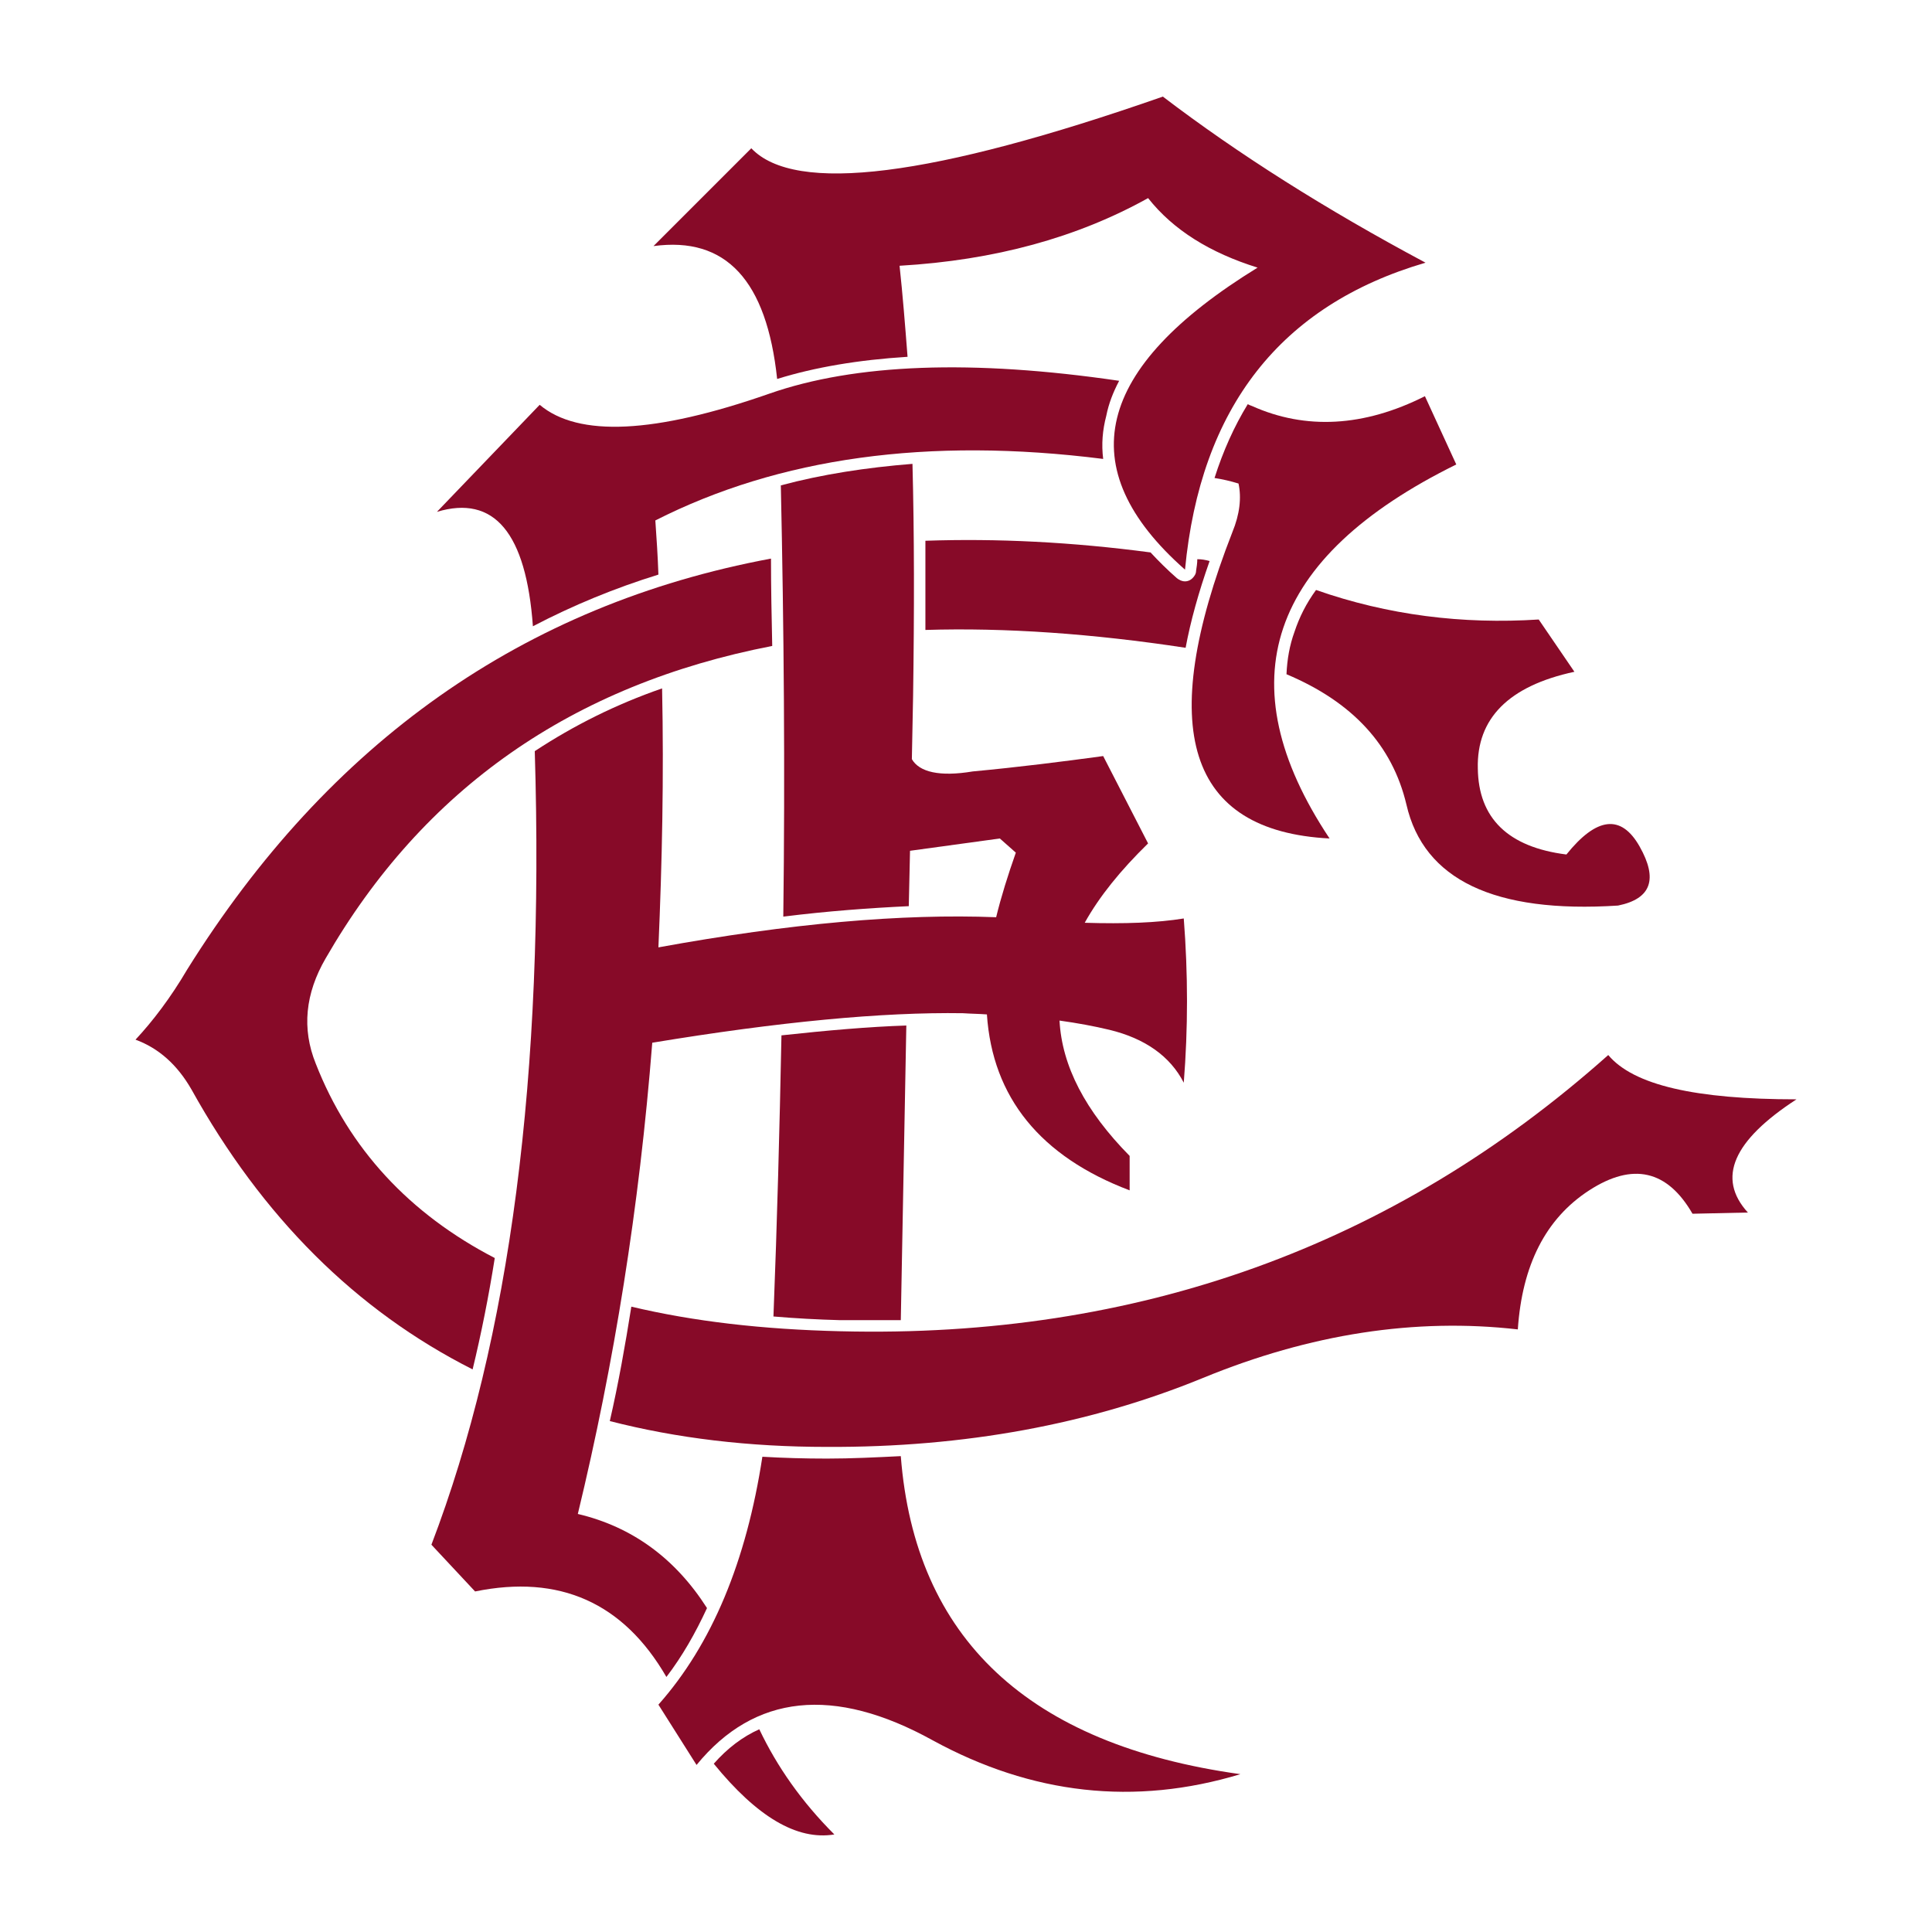 <?xml version="1.0" encoding="UTF-8"?>
<!DOCTYPE svg PUBLIC "-//W3C//DTD SVG 1.1//EN" "http://www.w3.org/Graphics/SVG/1.1/DTD/svg11.dtd">
<!-- Creator: CorelDRAW 2020 (64 Bit) -->
<svg xmlns="http://www.w3.org/2000/svg" xml:space="preserve" width="84.667mm" height="84.667mm" version="1.1" style="shape-rendering:geometricPrecision; text-rendering:geometricPrecision; image-rendering:optimizeQuality; fill-rule:evenodd; clip-rule:evenodd"
viewBox="0 0 8466.66 8466.66"
 xmlns:xlink="http://www.w3.org/1999/xlink"
 xmlns:xodm="http://www.corel.com/coreldraw/odm/2003">
 <defs>
  <style type="text/css">
   <![CDATA[
    .fil0 {fill:#870A28;fill-rule:nonzero}
   ]]>
  </style>
 </defs>
 <g id="Camada_x0020_1">
  <g id="_2056802910320">
   <path class="fil0" d="M5486.89 1779.34c-8.08,-2.7 -13.51,-5.34 -18.81,-8.09 -59.36,97.1 -107.88,204.87 -145.64,323.5 35.05,5.41 70.11,13.49 105.15,24.26 13.54,62.06 5.37,134.81 -26.89,213 -337.07,862.67 -196.86,1310.23 425.92,1342.52 -455.68,-684.72 -269.7,-1232 555.25,-1639.08l-137.42 -299.22c-266.9,134.77 -522.98,148.25 -757.56,43.11z"/>
   <path class="fil0" d="M3370.66 1725.42c-501.5,175.24 -835.75,191.43 -1005.6,48.58l-450.25 469.05c250.74,-75.47 390.94,91.64 420.56,501.43 175.25,-91.64 358.61,-167.14 550.03,-226.42 -2.75,-80.9 -8.08,-159.08 -13.49,-237.31 541.88,-274.94 1194.24,-366.62 1962.59,-269.58 -8.08,-64.66 -2.73,-126.69 13.52,-188.67 10.73,-53.94 29.62,-102.44 56.52,-153.69 -644.25,-94.36 -1156.51,-75.47 -1533.88,56.61z"/>
   <path class="fil0" d="M3292.47 649.76l-428.64 428.67c318.11,-43.18 496.02,150.93 541.87,582.33 164.42,-51.25 355.82,-83.62 571.5,-97.11 -10.81,-140.13 -21.57,-274.94 -35.02,-398.98 417.83,-24.26 779.08,-124.01 1089.13,-296.52 110.5,140.14 272.24,239.93 479.85,304.63 -714.42,439.44 -822.23,878.81 -318.06,1323.65 67.39,-708.99 417.77,-1159.22 1054.07,-1345.25 -439.44,-234.53 -822.29,-477.14 -1151.13,-727.86 -1011,353.16 -1612.18,428.63 -1803.57,226.44z"/>
   <path class="fil0" d="M5158.05 2534.2c-43.2,-37.77 -80.9,-75.47 -115.96,-113.24 -345.01,-45.86 -673.93,-61.98 -986.67,-51.18 0,126.65 0,256.13 0,390.86 350.45,-10.76 733.22,16.2 1140.33,78.2 21.54,-115.89 56.66,-242.62 105.15,-380.11 -18.87,-5.4 -35.04,-8.08 -53.92,-8.08 0,16.16 -2.73,35.04 -5.38,51.18 0,13.49 -8.08,24.29 -16.17,32.37 -8.14,8.08 -18.87,13.49 -32.33,13.49 -13.51,0 -24.32,-5.41 -35.05,-13.49z"/>
   <path class="fil0" d="M3996.08 3326.8l5.41 -277.69c5.36,-369.34 5.36,-709.02 -2.72,-1016.34 -202.19,16.17 -396.26,45.78 -576.93,94.37 13.49,622.74 18.88,1253.57 10.8,1889.8 194.07,-24.29 380.14,-37.77 549.96,-45.82l5.4 -242.65 393.62 -53.94 70.09 62.06c-35.05,99.72 -64.65,194.08 -86.25,283.03 -412.47,-16.16 -903.17,26.98 -1480.06,132.12 16.13,-372.01 24.22,-746.75 16.13,-1134.97 -202.19,70.07 -385.5,161.74 -558.01,274.99 43.1,1415.35 -107.84,2574.56 -452.92,3477.7l191.39 204.86c369.37,-75.47 649.72,48.51 838.43,374.71 70.06,-91.58 126.72,-191.37 177.9,-301.87 -137.45,-215.7 -326.16,-355.9 -566.09,-412.47 159.02,-657.85 269.62,-1345.29 326.19,-2065.08 555.37,-91.71 1008.26,-134.77 1361.42,-129.34 37.78,2.57 70.07,2.57 105.13,5.3 24.3,363.98 234.56,622.79 625.49,770.99l0 -150.93c-194.15,-196.78 -296.59,-393.58 -307.32,-593.09 78.12,10.8 150.95,24.25 218.34,40.41 156.37,37.77 266.81,115.89 326.19,231.84 18.89,-237.13 18.89,-477.12 0,-719.77 -115.88,18.88 -258.81,24.29 -434.07,18.88 64.66,-115.91 156.37,-229.15 277.71,-347.76l-196.81 -382.82c-177.9,24.29 -369.33,48.49 -571.56,67.39 -145.53,24.28 -234.49,2.68 -266.86,-53.91z"/>
   <path class="fil0" d="M3971.8 4494.14c-164.43,5.36 -347.74,21.54 -547.2,43.14 -8.17,409.74 -18.9,819.51 -35.1,1231.97 94.36,8.15 194.11,13.52 293.87,16.17 88.95,0 177.91,0 264.21,0l24.22 -1291.28z"/>
   <path class="fil0" d="M3384.14 2830.78c-2.72,-126.72 -5.4,-256.13 -5.4,-382.85 -1083.79,202.19 -1935.66,803.4 -2558.41,1800.85 -72.79,124.03 -151.01,226.47 -226.48,307.37 102.44,37.71 183.31,110.46 245.3,218.34 310.06,558.03 719.84,967.87 1232.04,1226.68 37.78,-156.39 70.14,-318.19 97.08,-488.02 -374.71,-194.15 -638.95,-479.85 -784.49,-851.91 -62.02,-153.58 -45.86,-307.3 43.1,-461 428.67,-744.02 1081.07,-1199.63 1957.26,-1369.46z"/>
   <path class="fil0" d="M2766.72 5726.18c-26.93,169.82 -56.58,336.94 -94.35,501.47 293.9,75.39 609.29,113.17 951.69,113.17 603.87,2.71 1153.79,-99.73 1647.16,-301.96 471.85,-194.08 932.81,-264.17 1380.34,-212.95 18.89,-280.43 121.31,-485.29 312.76,-609.35 191.34,-123.96 342.35,-88.9 452.8,102.44l242.64 -5.29c-137.47,-151.07 -64.66,-315.47 213.05,-496.08 -442.17,0 -714.5,-62.03 -824.94,-194.15 -940.9,838.46 -2065.08,1242.84 -3364.5,1210.51 -342.4,-8.08 -644.35,-43.13 -916.65,-107.81z"/>
   <path class="fil0" d="M3947.58 6381.24c-107.84,5.35 -215.67,10.78 -323.52,10.78 -97.03,0 -191.42,-2.71 -283.09,-8.08 -70.07,458.33 -221.07,822.23 -455.57,1086.4l167.11 264.26c253.44,-310.03 601.18,-347.81 1035.22,-107.8 434.1,237.19 884.27,288.41 1348.02,148.21 -930.16,-129.39 -1426.18,-595.81 -1488.17,-1393.77z"/>
   <path class="fil0" d="M3327.48 7578.23c-72.78,32.33 -140.2,83.55 -199.47,150.99 188.74,231.86 363.97,336.95 528.39,309.97 -142.85,-142.85 -250.7,-296.43 -328.92,-460.96z"/>
   <path class="fil0" d="M6899.58 2943.95l-156.39 -229.09c-334.27,21.53 -660.47,-18.89 -975.87,-129.4 -43.14,59.26 -72.82,118.6 -94.36,183.26 -21.6,59.3 -32.33,121.33 -35.11,186.03 288.49,121.32 463.74,310.03 525.7,571.52 75.54,328.93 385.57,477.19 927.38,442.17 145.63,-29.69 175.26,-115.93 94.41,-258.82 -80.9,-142.92 -188.69,-129.44 -320.82,35.06 -256.1,-32.37 -385.51,-159.1 -388.22,-377.46 -5.37,-218.32 134.77,-361.21 423.28,-423.27z"/>
  </g>
 </g>
</svg>
